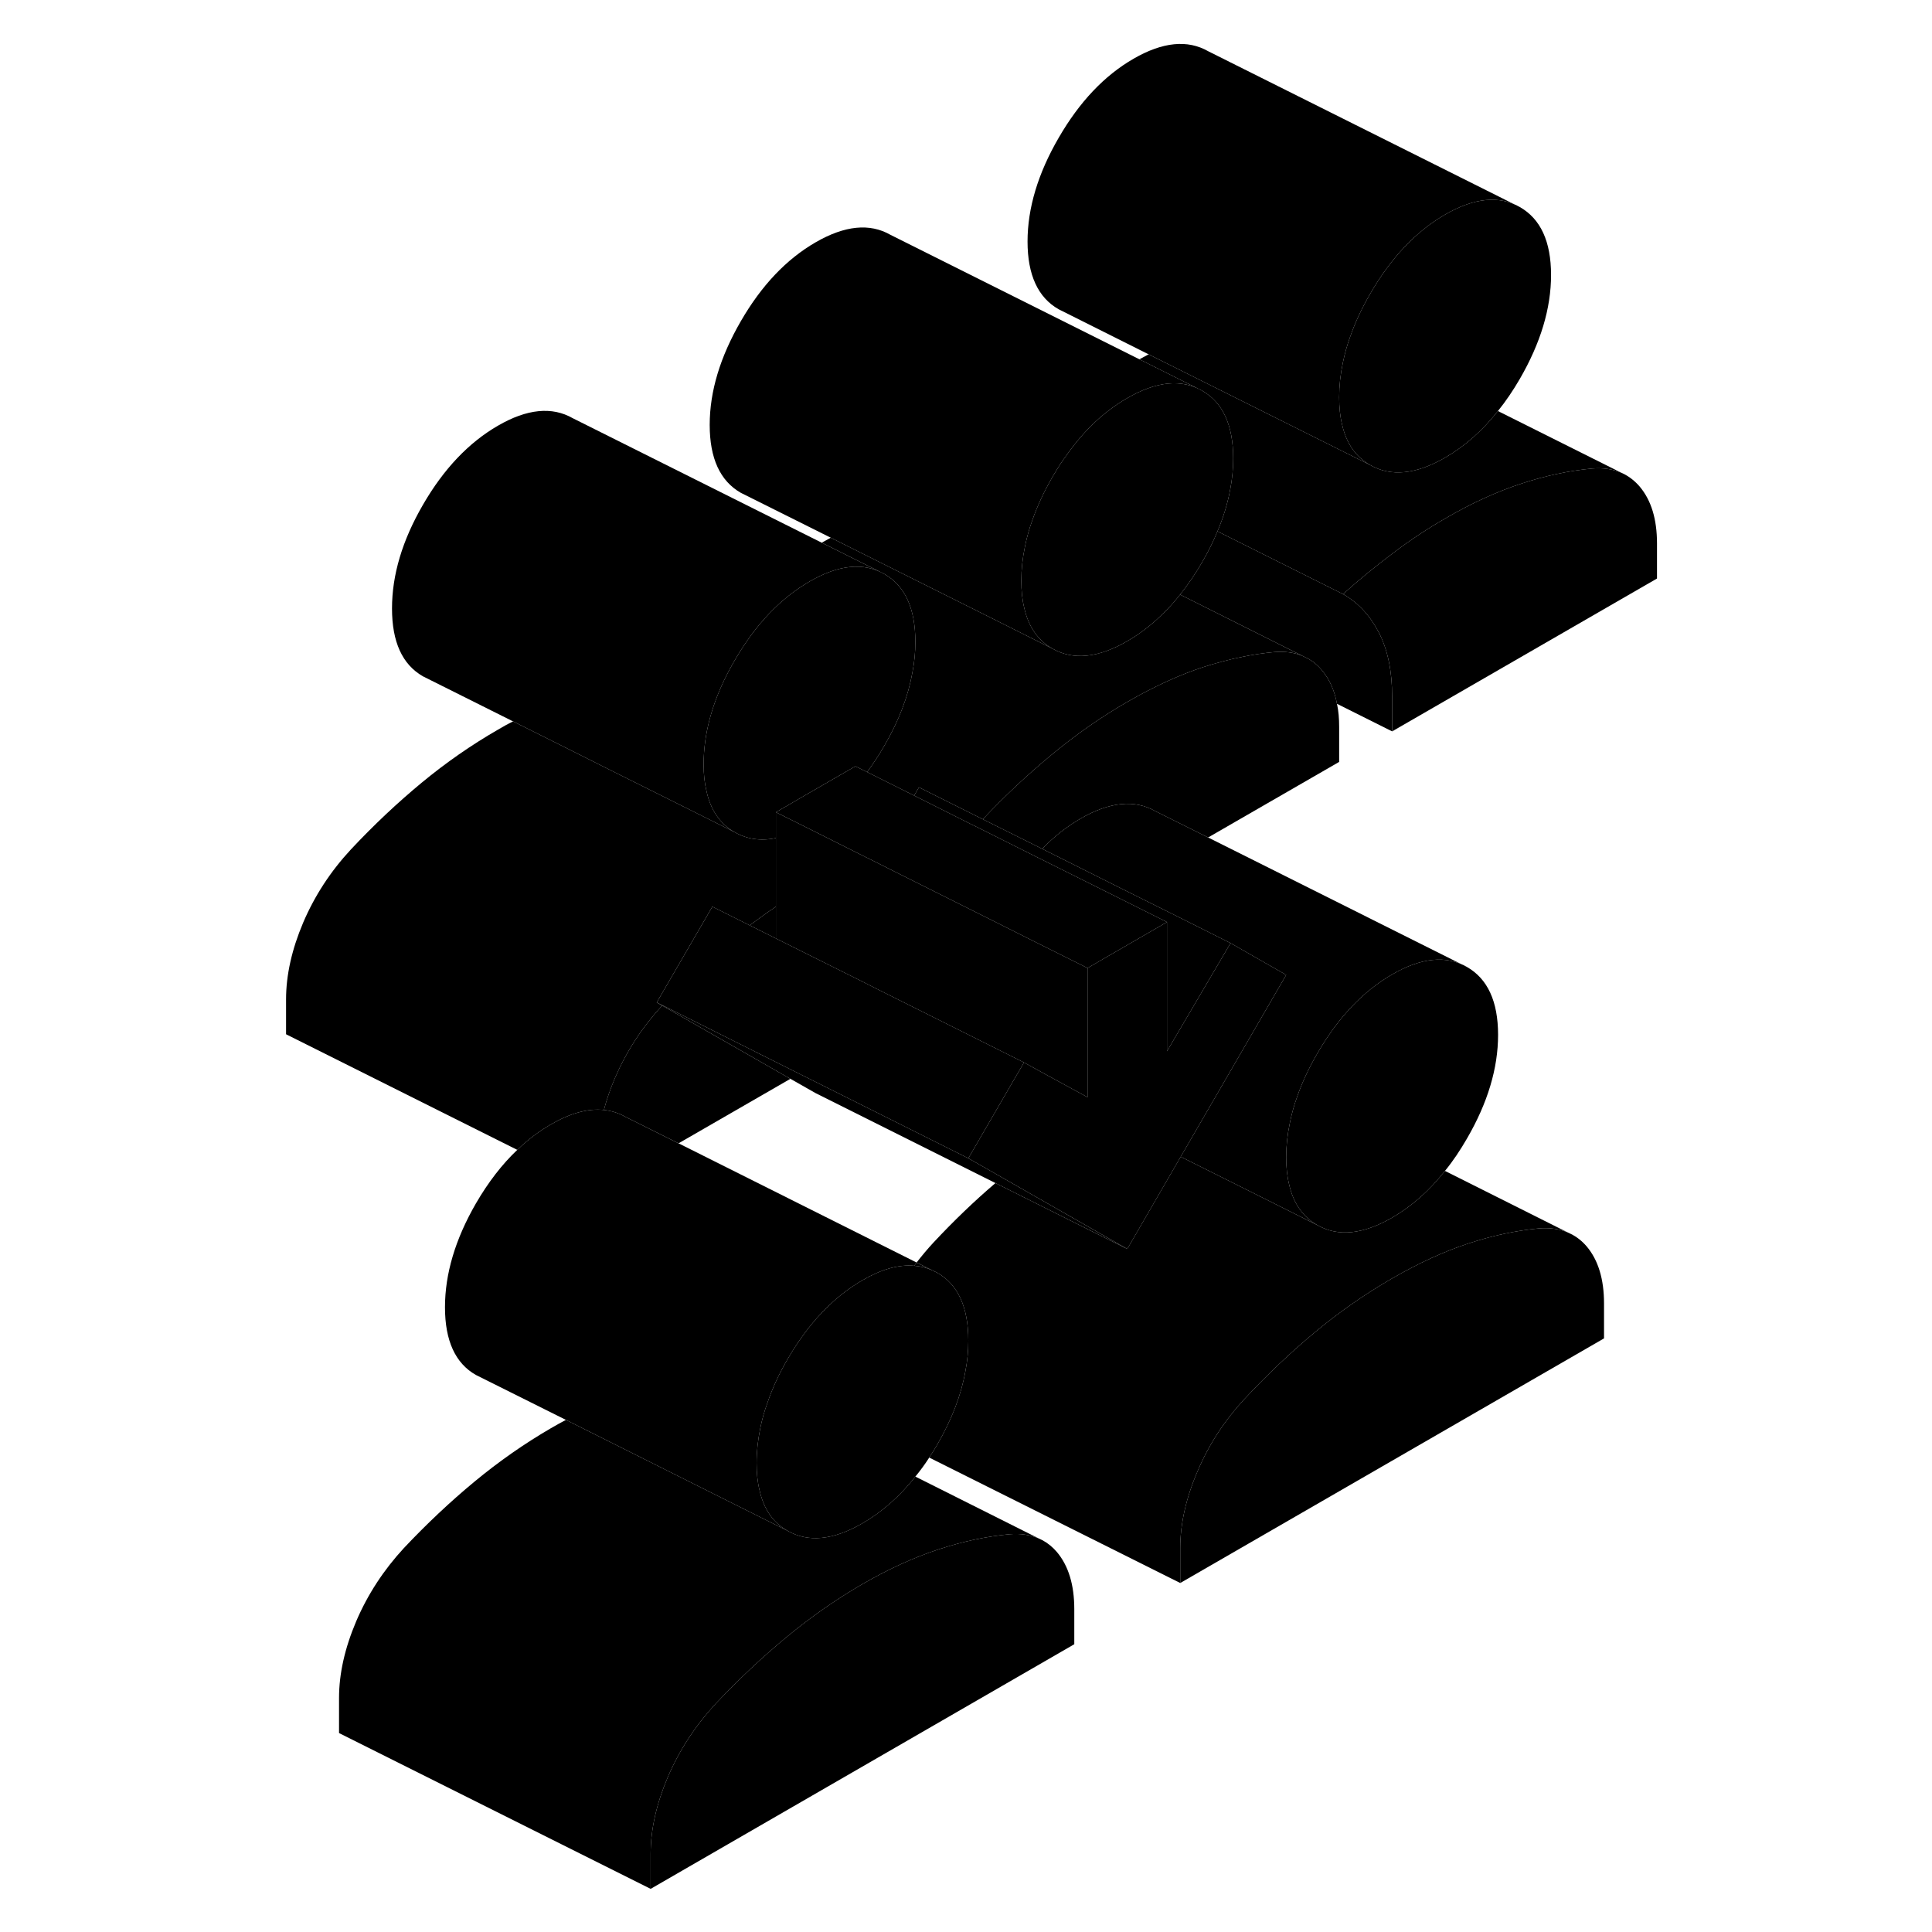 <svg width="48" height="48" viewBox="0 0 93 124" class="pr-icon-iso-duotone-secondary"
     xmlns="http://www.w3.org/2000/svg" stroke-width="1px" stroke-linecap="round" stroke-linejoin="round">
    <path d="M27 64.541C25.71 65.931 24.7 67.491 23.96 69.211C23.67 69.901 23.43 70.581 23.26 71.241C23.76 71.291 24.22 71.441 24.66 71.691L28.05 73.381L35.23 69.241L27 64.541ZM32.7 59.331C32.7 59.331 32.65 59.371 32.62 59.391L34.3 60.231V58.191C33.76 58.551 33.23 58.931 32.7 59.331Z" class="pr-icon-iso-duotone-primary-stroke" stroke-linejoin="round"/>
    <path d="M43.25 41.201C43.25 41.851 43.19 42.501 43.06 43.161C42.79 44.691 42.19 46.261 41.26 47.861C40.91 48.471 40.54 49.031 40.15 49.551L39.4 49.181L36.47 50.871L34.3 52.131V53.791C33.32 53.991 32.44 53.861 31.65 53.411C30.72 52.881 30.11 52.001 29.85 50.791C29.72 50.271 29.66 49.691 29.66 49.051C29.66 48.551 29.7 48.041 29.77 47.521C30.01 45.851 30.63 44.141 31.65 42.391C32.98 40.091 34.59 38.401 36.46 37.321C38.32 36.241 39.93 36.081 41.26 36.841C42.59 37.601 43.25 39.051 43.25 41.201Z" class="pr-icon-iso-duotone-primary-stroke" stroke-linejoin="round"/>
    <path d="M53.45 103.281V105.531L26.26 121.231V118.981C26.26 117.421 26.63 115.781 27.36 114.061C28.1 112.331 29.12 110.771 30.42 109.361C31.89 107.801 33.41 106.371 34.97 105.081C36.53 103.791 38.15 102.661 39.85 101.671C41.55 100.691 43.18 99.951 44.74 99.441C46.3 98.931 47.81 98.611 49.29 98.471C50.01 98.411 50.64 98.511 51.19 98.751L51.42 98.861C51.77 99.051 52.08 99.311 52.35 99.631C53.08 100.511 53.45 101.721 53.45 103.281Z" class="pr-icon-iso-duotone-primary-stroke" stroke-linejoin="round"/>
    <path d="M87.45 83.661V85.901L60.25 101.601V99.361C60.25 97.801 60.62 96.151 61.36 94.431C62.09 92.701 63.11 91.141 64.42 89.741C65.89 88.171 67.4 86.741 68.96 85.451C70.52 84.161 72.15 83.031 73.85 82.051C75.55 81.071 77.18 80.321 78.74 79.811C80.29 79.301 81.81 78.981 83.28 78.841C83.96 78.791 84.58 78.871 85.1 79.091L85.31 79.191C85.7 79.381 86.04 79.651 86.34 80.001C87.08 80.881 87.45 82.101 87.45 83.661Z" class="pr-icon-iso-duotone-primary-stroke" stroke-linejoin="round"/>
    <path d="M80.65 66.421C80.65 68.571 79.98 70.791 78.65 73.081C78.21 73.841 77.75 74.531 77.24 75.151C76.24 76.421 75.11 77.421 73.85 78.151C71.98 79.231 70.38 79.391 69.05 78.631C68.12 78.101 67.51 77.231 67.24 76.021C67.11 75.501 67.05 74.921 67.05 74.271C67.05 73.541 67.13 72.801 67.29 72.051C67.4 71.501 67.55 70.951 67.75 70.401C68.07 69.481 68.5 68.551 69.05 67.611C70.38 65.311 71.98 63.621 73.85 62.541C75.72 61.461 77.32 61.301 78.65 62.061C79.98 62.821 80.65 64.271 80.65 66.421Z" class="pr-icon-iso-duotone-primary-stroke" stroke-linejoin="round"/>
    <path d="M90.85 34.881V37.131L73.85 46.941V44.701C73.85 43.071 73.57 41.711 73 40.601C72.43 39.501 71.67 38.681 70.7 38.131C71.72 37.211 72.79 36.341 73.89 35.511C75 34.671 76.12 33.931 77.25 33.281C78.95 32.291 80.58 31.551 82.14 31.041C83.69 30.531 85.21 30.211 86.68 30.071C87.4 30.011 88.03 30.111 88.58 30.351L88.73 30.421C89.11 30.621 89.45 30.891 89.74 31.231C90.48 32.111 90.85 33.321 90.85 34.881Z" class="pr-icon-iso-duotone-primary-stroke" stroke-linejoin="round"/>
    <path d="M26.65 64.341L27 64.541L27.02 64.521L26.65 64.341ZM43.331 81.031C43.281 81.101 43.22 81.171 43.18 81.241C43.58 81.271 43.95 81.361 44.31 81.521L43.331 81.031Z" class="pr-icon-iso-duotone-primary-stroke" stroke-linejoin="round"/>
    <path d="M41.26 36.841C39.93 36.081 38.32 36.241 36.46 37.321C34.59 38.401 32.98 40.091 31.65 42.391C30.63 44.141 30.01 45.851 29.77 47.521C29.7 48.041 29.66 48.551 29.66 49.051C29.66 49.691 29.72 50.271 29.85 50.791C30.11 52.001 30.72 52.881 31.65 53.411L28.25 51.711L23.66 49.421L21.09 48.131L17.43 46.301L11.65 43.411C10.32 42.651 9.66 41.201 9.66 39.051C9.66 36.901 10.32 34.681 11.65 32.391C12.98 30.091 14.59 28.401 16.46 27.321C18.32 26.241 19.93 26.081 21.26 26.841L37.24 34.831L41.26 36.841Z" class="pr-icon-iso-duotone-primary-stroke" stroke-linejoin="round"/>
    <path d="M34.3 53.791V58.191C33.76 58.551 33.23 58.931 32.7 59.331C32.68 59.351 32.65 59.371 32.62 59.391L30.22 58.191L26.65 64.341L27 64.541C25.71 65.931 24.7 67.491 23.96 69.211C23.67 69.901 23.43 70.581 23.26 71.241C22.24 71.131 21.11 71.441 19.85 72.171C19.09 72.611 18.37 73.151 17.7 73.801L2.86 66.381V64.141C2.86 62.581 3.23 60.931 3.96 59.211C4.7 57.481 5.72 55.921 7.02 54.521C8.49 52.951 10.01 51.521 11.57 50.231C13.13 48.941 14.76 47.811 16.46 46.831C16.78 46.641 17.1 46.461 17.43 46.301L21.09 48.131L23.66 49.421L28.25 51.711L31.65 53.411C32.44 53.861 33.32 53.991 34.3 53.791Z" class="pr-icon-iso-duotone-primary-stroke" stroke-linejoin="round"/>
    <path d="M46.65 86.051C46.65 86.701 46.59 87.351 46.46 88.011C46.19 89.541 45.59 91.101 44.66 92.711C44.49 93.001 44.32 93.281 44.14 93.551C43.86 93.991 43.56 94.391 43.251 94.771C42.24 96.051 41.111 97.041 39.851 97.771C37.981 98.851 36.38 99.011 35.05 98.251C34.12 97.731 33.52 96.861 33.251 95.651C33.12 95.131 33.06 94.551 33.06 93.901C33.06 93.171 33.141 92.441 33.291 91.691C33.401 91.141 33.55 90.591 33.761 90.021C34.071 89.111 34.501 88.171 35.05 87.231C36.38 84.941 37.981 83.251 39.851 82.171C41.071 81.461 42.18 81.151 43.18 81.241C43.58 81.271 43.95 81.361 44.31 81.521L44.66 81.691C45.99 82.451 46.65 83.901 46.65 86.051Z" class="pr-icon-iso-duotone-primary-stroke" stroke-linejoin="round"/>
    <path d="M85.1 79.091C84.58 78.871 83.96 78.791 83.28 78.841C81.81 78.981 80.29 79.301 78.74 79.811C77.18 80.321 75.55 81.071 73.85 82.051C72.15 83.031 70.52 84.161 68.96 85.451C67.4 86.741 65.89 88.171 64.42 89.741C63.11 91.141 62.09 92.701 61.36 94.431C60.62 96.151 60.25 97.801 60.25 99.361V101.601L44.14 93.551C44.32 93.281 44.49 93.001 44.66 92.711C45.59 91.101 46.19 89.541 46.46 88.011C46.59 87.351 46.65 86.701 46.65 86.051C46.65 83.901 45.99 82.451 44.66 81.691L44.31 81.521L43.33 81.031C43.67 80.591 44.03 80.161 44.42 79.741C45.71 78.361 47.03 77.091 48.39 75.931L56.85 80.161L60.28 74.241L65.66 76.931L69.05 78.631C70.38 79.391 71.98 79.231 73.85 78.151C75.11 77.421 76.24 76.421 77.24 75.151L85.1 79.091Z" class="pr-icon-iso-duotone-primary-stroke" stroke-linejoin="round"/>
    <path d="M82.05 13.291C80.72 12.531 79.12 12.691 77.25 13.771C75.38 14.851 73.78 16.541 72.45 18.841C71.9 19.781 71.47 20.711 71.15 21.631C70.95 22.181 70.8 22.731 70.69 23.271C70.53 24.021 70.45 24.771 70.45 25.501C70.45 26.151 70.51 26.731 70.64 27.251C70.91 28.461 71.52 29.331 72.45 29.851L69.07 28.161L58.22 22.741L52.45 19.851C51.12 19.101 50.45 17.641 50.45 15.501C50.45 13.361 51.12 11.131 52.45 8.841C53.78 6.541 55.38 4.851 57.25 3.771C59.12 2.691 60.72 2.531 62.05 3.291L82.05 13.291Z" class="pr-icon-iso-duotone-primary-stroke" stroke-linejoin="round"/>
    <path d="M70.45 46.661V48.901L62.04 53.751L58.65 52.061C57.32 51.301 55.72 51.461 53.85 52.541C52.97 53.051 52.15 53.691 51.39 54.481L47.58 52.581C49 51.071 50.46 49.711 51.97 48.461C53.52 47.171 55.15 46.031 56.85 45.051C58.55 44.071 60.18 43.321 61.74 42.811C62.6 42.541 63.44 42.311 64.27 42.151C64.95 42.011 65.62 41.911 66.29 41.851C66.95 41.801 67.54 41.871 68.06 42.081L68.41 42.251C68.76 42.431 69.07 42.691 69.34 43.011C69.82 43.581 70.15 44.301 70.31 45.171C70.41 45.621 70.45 46.121 70.45 46.661Z" class="pr-icon-iso-duotone-primary-stroke" stroke-linejoin="round"/>
    <path d="M73.85 44.701V46.941L70.31 45.171C70.15 44.301 69.82 43.581 69.34 43.011C69.07 42.691 68.76 42.431 68.41 42.251L68.06 42.081L60.24 38.161C60.74 37.541 61.21 36.851 61.65 36.091C62.04 35.421 62.37 34.761 62.64 34.101L70.7 38.131C71.67 38.681 72.43 39.501 73 40.601C73.57 41.711 73.85 43.071 73.85 44.701Z" class="pr-icon-iso-duotone-primary-stroke" stroke-linejoin="round"/>
    <path d="M84.05 17.651C84.05 19.791 83.38 22.011 82.05 24.311C81.61 25.071 81.14 25.761 80.64 26.381C79.64 27.651 78.5 28.651 77.25 29.371C75.38 30.451 73.78 30.611 72.45 29.851C71.52 29.331 70.91 28.461 70.64 27.251C70.51 26.731 70.45 26.151 70.45 25.501C70.45 24.771 70.53 24.021 70.69 23.271C70.8 22.731 70.95 22.181 71.15 21.631C71.47 20.711 71.9 19.781 72.45 18.841C73.78 16.541 75.38 14.851 77.25 13.771C79.12 12.691 80.72 12.531 82.05 13.291C83.38 14.051 84.05 15.501 84.05 17.651Z" class="pr-icon-iso-duotone-primary-stroke" stroke-linejoin="round"/>
    <path d="M61.65 25.071C60.32 24.311 58.72 24.471 56.85 25.551C55.37 26.401 54.06 27.631 52.93 29.251C52.79 29.431 52.66 29.621 52.53 29.821C52.37 30.071 52.21 30.341 52.05 30.611C51.5 31.561 51.07 32.491 50.75 33.411C50.55 33.961 50.4 34.511 50.29 35.051C50.13 35.801 50.05 36.541 50.05 37.271C50.05 37.921 50.11 38.501 50.24 39.021C50.51 40.231 51.12 41.101 52.05 41.631L48.66 39.931L37.82 34.511L32.05 31.631C30.72 30.871 30.05 29.421 30.05 27.271C30.05 25.121 30.72 22.911 32.05 20.611C33.38 18.311 34.98 16.631 36.85 15.551C38.72 14.471 40.32 14.311 41.65 15.071L61.65 25.071Z" class="pr-icon-iso-duotone-primary-stroke" stroke-linejoin="round"/>
    <path d="M63.65 29.421C63.65 30.071 63.59 30.731 63.46 31.401C63.3 32.281 63.03 33.181 62.64 34.101C62.37 34.761 62.04 35.421 61.65 36.091C61.21 36.851 60.74 37.541 60.24 38.161C59.85 38.661 59.44 39.111 59 39.521C58.33 40.171 57.61 40.711 56.85 41.151C54.98 42.231 53.38 42.391 52.05 41.631C51.12 41.101 50.51 40.231 50.24 39.021C50.11 38.501 50.05 37.921 50.05 37.271C50.05 36.541 50.13 35.801 50.29 35.051C50.4 34.511 50.55 33.961 50.75 33.411C51.07 32.491 51.5 31.561 52.05 30.611C52.21 30.341 52.37 30.071 52.53 29.821C52.66 29.621 52.79 29.431 52.93 29.251C54.06 27.631 55.37 26.401 56.85 25.551C58.72 24.471 60.32 24.311 61.65 25.071C62.98 25.831 63.65 27.281 63.65 29.421Z" class="pr-icon-iso-duotone-primary-stroke" stroke-linejoin="round"/>
    <path d="M88.58 30.351C88.03 30.111 87.4 30.011 86.68 30.071C85.21 30.211 83.69 30.531 82.14 31.041C80.58 31.551 78.95 32.291 77.25 33.281C76.12 33.931 75 34.671 73.89 35.511C72.79 36.341 71.72 37.211 70.7 38.131L62.64 34.101C63.03 33.181 63.3 32.281 63.46 31.401C63.59 30.731 63.65 30.071 63.65 29.421C63.65 27.281 62.98 25.831 61.65 25.071L57.63 23.061C57.83 22.951 58.03 22.841 58.22 22.741L69.07 28.161L72.45 29.851C73.78 30.611 75.38 30.451 77.25 29.371C78.5 28.651 79.64 27.651 80.64 26.381L88.58 30.351Z" class="pr-icon-iso-duotone-primary-stroke" stroke-linejoin="round"/>
    <path d="M34.3 60.131L32.7 59.331" class="pr-icon-iso-duotone-primary-stroke" stroke-linejoin="round"/>
    <path d="M68.06 42.081C67.54 41.871 66.95 41.801 66.29 41.851C65.62 41.911 64.95 42.011 64.27 42.151C63.44 42.311 62.6 42.541 61.74 42.811C60.18 43.321 58.55 44.071 56.85 45.051C55.15 46.031 53.52 47.171 51.97 48.461C50.46 49.711 49 51.071 47.58 52.581L43.48 50.531L43.17 51.061L40.15 49.551C40.54 49.031 40.91 48.471 41.26 47.861C42.19 46.261 42.79 44.691 43.06 43.161C43.19 42.501 43.25 41.851 43.25 41.201C43.25 39.051 42.59 37.601 41.26 36.841L37.24 34.831C37.44 34.721 37.63 34.611 37.82 34.511L48.66 39.931L52.05 41.631C53.38 42.391 54.98 42.231 56.85 41.151C57.61 40.711 58.33 40.171 59 39.521C59.44 39.111 59.85 38.661 60.24 38.161L68.06 42.081Z" class="pr-icon-iso-duotone-primary-stroke" stroke-linejoin="round"/>
    <path d="M54.3 62.131V70.421L51.71 69.011L50.22 68.191L47.5 66.831L40.74 63.451L39.91 63.031L34.3 60.231V52.131L36.19 53.071L39.4 54.681L40.14 55.051H40.15L40.67 55.311L42.02 55.991L44.38 57.171L44.46 57.211L48.28 59.121L50.67 60.321L54.3 62.131Z" class="pr-icon-iso-duotone-primary-stroke" stroke-linejoin="round"/>
    <path d="M50.221 68.191L49.791 68.941L49.761 68.981L46.65 74.341L35.791 68.911L27.02 64.521L26.65 64.341L30.221 58.191L32.621 59.391L34.3 60.231L39.91 63.031L40.74 63.451L47.501 66.831L50.221 68.191Z" class="pr-icon-iso-duotone-primary-stroke" stroke-linejoin="round"/>
    <path d="M51.19 98.751C50.64 98.511 50.01 98.411 49.29 98.471C47.81 98.611 46.3 98.931 44.74 99.441C43.18 99.951 41.55 100.691 39.85 101.671C38.15 102.661 36.53 103.791 34.97 105.081C33.41 106.371 31.89 107.801 30.42 109.361C29.12 110.771 28.1 112.331 27.36 114.061C26.63 115.781 26.26 117.421 26.26 118.981V121.231L6.26 111.231V108.981C6.26 107.421 6.63 105.781 7.36 104.061C8.1 102.331 9.12 100.771 10.42 99.361C11.89 97.801 13.41 96.371 14.97 95.081C16.53 93.791 18.15 92.661 19.85 91.671C20.18 91.481 20.5 91.301 20.82 91.131L31.67 96.561L35.05 98.251C36.38 99.011 37.98 98.851 39.85 97.771C41.11 97.041 42.24 96.051 43.25 94.771L51.19 98.751Z" class="pr-icon-iso-duotone-primary-stroke" stroke-linejoin="round"/>
    <path d="M43.331 81.031C43.281 81.101 43.22 81.171 43.18 81.241C42.18 81.151 41.071 81.461 39.851 82.171C37.981 83.251 36.38 84.941 35.05 87.231C34.501 88.171 34.071 89.111 33.761 90.021C33.55 90.591 33.401 91.141 33.291 91.691C33.141 92.441 33.06 93.171 33.06 93.901C33.06 94.551 33.12 95.131 33.251 95.651C33.52 96.861 34.12 97.731 35.05 98.251L31.67 96.561L20.821 91.131L15.05 88.251C13.72 87.501 13.06 86.041 13.06 83.901C13.06 81.761 13.72 79.531 15.05 77.231C15.841 75.871 16.72 74.731 17.7 73.801C18.37 73.151 19.091 72.611 19.851 72.171C21.111 71.441 22.241 71.131 23.261 71.241C23.761 71.291 24.22 71.441 24.66 71.691L28.05 73.381L43.331 81.031Z" class="pr-icon-iso-duotone-primary-stroke" stroke-linejoin="round"/>
    <path d="M59.4 59.181L54.3 62.131L50.67 60.321L48.28 59.121L44.46 57.211L44.38 57.171L42.02 55.991L40.67 55.311L40.15 55.051H40.14L39.4 54.681L36.19 53.071L34.3 52.131L36.47 50.871L39.4 49.181L40.15 49.551L43.17 51.061L46.85 52.911L47.14 53.051L50.95 54.961L55.78 57.371L59.4 59.181Z" class="pr-icon-iso-duotone-primary-stroke" stroke-linejoin="round"/>
    <path d="M56.85 80.161L48.39 75.931L36.85 70.161L35.23 69.241L27 64.541L27.02 64.521L35.79 68.911L46.65 74.341L48.81 75.571L56.85 80.161Z" class="pr-icon-iso-duotone-primary-stroke" stroke-linejoin="round"/>
    <path d="M67.05 62.571L63.42 68.831L60.281 74.241L56.851 80.161L48.81 75.571L46.65 74.341L49.761 68.981L49.791 68.941L50.221 68.191L51.71 69.011L54.3 70.421V62.131L59.4 59.181V67.471L63.48 60.531L67.05 62.571Z" class="pr-icon-iso-duotone-primary-stroke" stroke-linejoin="round"/>
    <path d="M59.4 67.471V59.181L55.78 57.371L50.95 54.961L47.14 53.051L46.85 52.911L43.17 51.061L43.48 50.531L47.58 52.581L51.39 54.481L56.42 57.001L60.35 58.961L63.48 60.531L59.4 67.471Z" class="pr-icon-iso-duotone-primary-stroke" stroke-linejoin="round"/>
    <path d="M78.65 62.061C77.32 61.301 75.72 61.461 73.85 62.541C71.98 63.621 70.38 65.311 69.05 67.611C68.5 68.551 68.07 69.481 67.75 70.401C67.55 70.951 67.4 71.501 67.29 72.051C67.13 72.801 67.05 73.541 67.05 74.271C67.05 74.921 67.11 75.501 67.24 76.021C67.51 77.231 68.12 78.101 69.05 78.631L65.66 76.931L60.28 74.241L63.42 68.831L67.05 62.571L63.48 60.531L60.35 58.961L56.42 57.001L51.39 54.481C52.15 53.691 52.97 53.051 53.85 52.541C55.72 51.461 57.32 51.301 58.65 52.061L62.04 53.751L78.65 62.061Z" class="pr-icon-iso-duotone-primary-stroke" stroke-linejoin="round"/>
</svg>